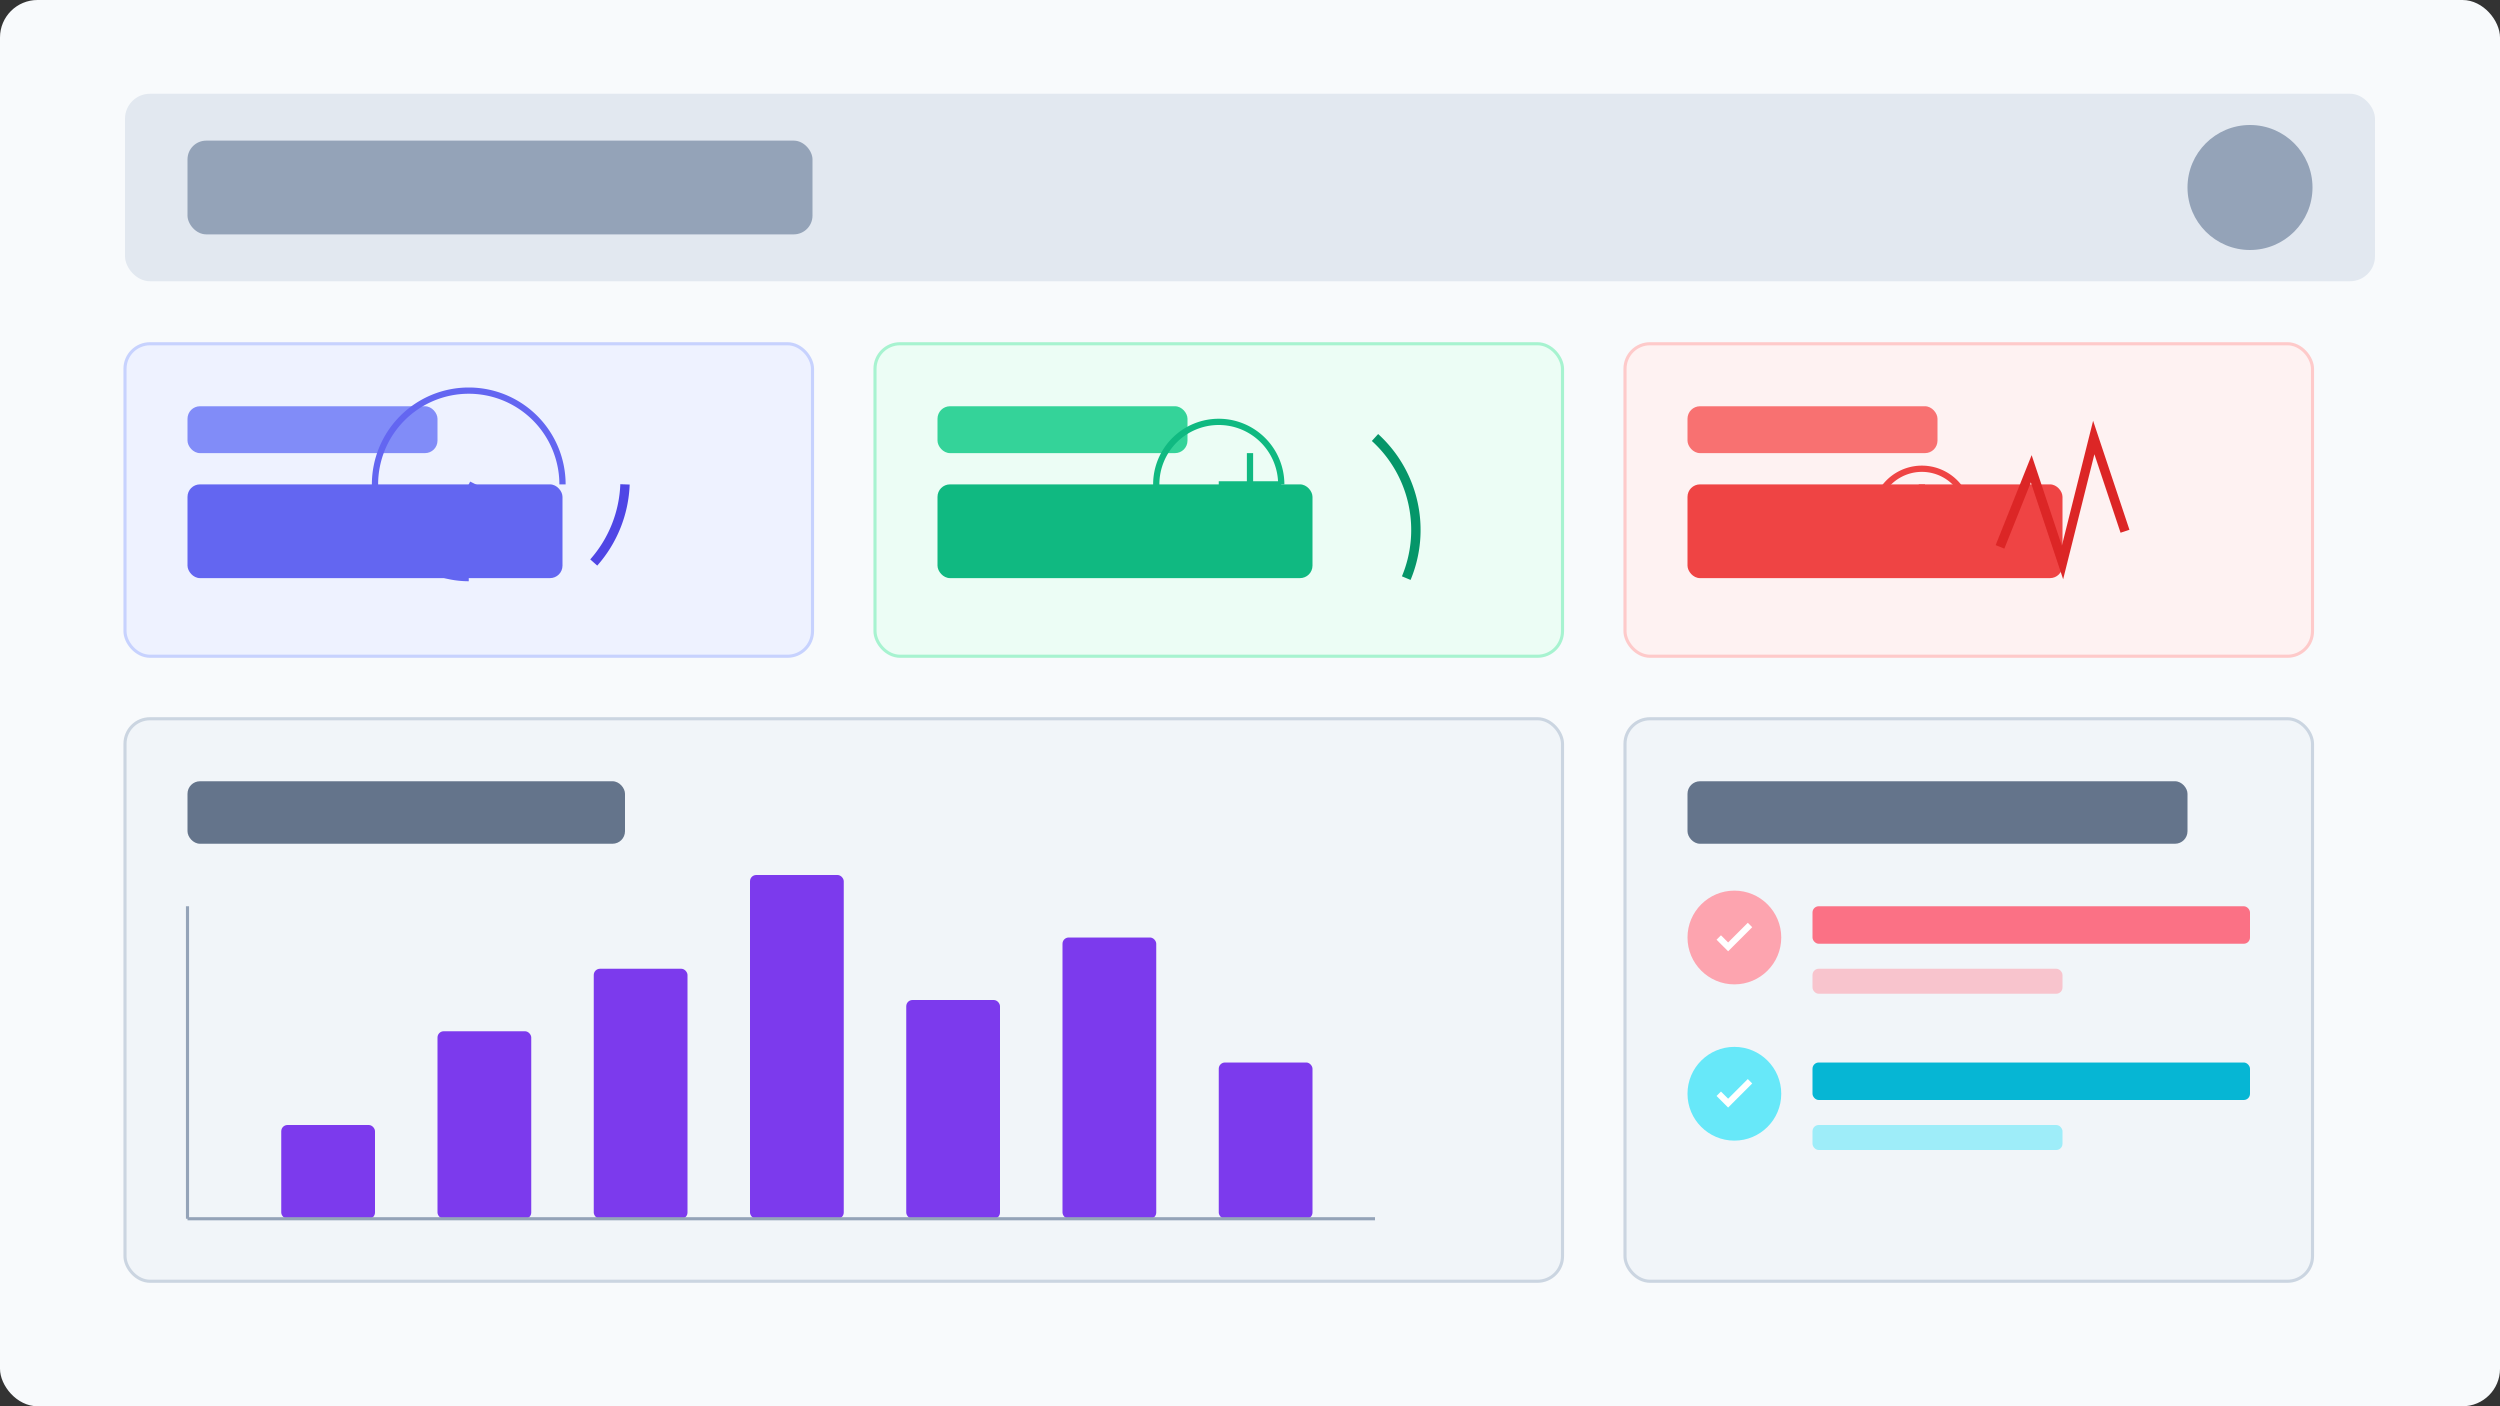 <svg width="800" height="450" viewBox="0 0 800 450" fill="none" xmlns="http://www.w3.org/2000/svg">
  <rect x="0" y="0" width="800" height="450" fill="#333333" stroke="none"/>
  <!-- Background -->
  <rect width="800" height="450" rx="12" fill="#F8FAFC" />
  
  <!-- Dashboard header -->
  <rect x="40" y="30" width="720" height="60" rx="8" fill="#E2E8F0" />
  <rect x="60" y="45" width="200" height="30" rx="6" fill="#94A3B8" />
  <circle cx="720" cy="60" r="20" fill="#94A3B8" />
  
  <!-- Health metrics cards -->
  <rect x="40" y="110" width="220" height="100" rx="8" fill="#EEF2FF" stroke="#C7D2FE" stroke-width="1" />
  <rect x="60" y="130" width="80" height="15" rx="4" fill="#818CF8" />
  <rect x="60" y="155" width="120" height="30" rx="4" fill="#6366F1" />
  <path d="M200 155 A40 40 0 0 1 190 180" stroke="#4F46E5" stroke-width="3" />
  
  <rect x="280" y="110" width="220" height="100" rx="8" fill="#ECFDF5" stroke="#A7F3D0" stroke-width="1" />
  <rect x="300" y="130" width="80" height="15" rx="4" fill="#34D399" />
  <rect x="300" y="155" width="120" height="30" rx="4" fill="#10B981" />
  <path d="M440 140 A40 40 0 0 1 450 185" stroke="#059669" stroke-width="3" />
  
  <rect x="520" y="110" width="220" height="100" rx="8" fill="#FEF2F2" stroke="#FECACA" stroke-width="1" />
  <rect x="540" y="130" width="80" height="15" rx="4" fill="#F87171" />
  <rect x="540" y="155" width="120" height="30" rx="4" fill="#EF4444" />
  <path d="M680 170 L670 140 L660 180 L650 150 L640 175" stroke="#DC2626" stroke-width="3" />
  
  <!-- Health chart -->
  <rect x="40" y="230" width="460" height="180" rx="8" fill="#F1F5F9" stroke="#CBD5E1" stroke-width="1" />
  <rect x="60" y="250" width="140" height="20" rx="4" fill="#64748B" />
  
  <!-- Chart bars -->
  <rect x="90" y="360" width="30" height="30" rx="2" fill="#7C3AED" />
  <rect x="140" y="330" width="30" height="60" rx="2" fill="#7C3AED" />
  <rect x="190" y="310" width="30" height="80" rx="2" fill="#7C3AED" />
  <rect x="240" y="280" width="30" height="110" rx="2" fill="#7C3AED" />
  <rect x="290" y="320" width="30" height="70" rx="2" fill="#7C3AED" />
  <rect x="340" y="300" width="30" height="90" rx="2" fill="#7C3AED" />
  <rect x="390" y="340" width="30" height="50" rx="2" fill="#7C3AED" />
  
  <!-- X-axis -->
  <line x1="60" y1="390" x2="440" y2="390" stroke="#94A3B8" stroke-width="1" />
  
  <!-- Y-axis -->
  <line x1="60" y1="290" x2="60" y2="390" stroke="#94A3B8" stroke-width="1" />
  
  <!-- Appointments section -->
  <rect x="520" y="230" width="220" height="180" rx="8" fill="#F1F5F9" stroke="#CBD5E1" stroke-width="1" />
  <rect x="540" y="250" width="160" height="20" rx="4" fill="#64748B" />
  
  <!-- Appointment 1 -->
  <circle cx="555" cy="300" r="15" fill="#FDA4AF" />
  <path d="M550 300 L553 303 L560 296" stroke="white" stroke-width="2" />
  <rect x="580" y="290" width="140" height="12" rx="2" fill="#FB7185" />
  <rect x="580" y="310" width="80" height="8" rx="2" fill="#FDA4AF" opacity="0.6" />
  
  <!-- Appointment 2 -->
  <circle cx="555" cy="350" r="15" fill="#67E8F9" />
  <path d="M550 350 L553 353 L560 346" stroke="white" stroke-width="2" />
  <rect x="580" y="340" width="140" height="12" rx="2" fill="#06B6D4" />
  <rect x="580" y="360" width="80" height="8" rx="2" fill="#67E8F9" opacity="0.6" />
  
  <!-- Medical Icons -->
  <path d="M150 185 A30 30 0 1 1 180 155" stroke="#6366F1" stroke-width="2" fill="none" />
  <path d="M150 175 L170 165 L150 155" stroke="#6366F1" stroke-width="2" fill="none" />
  
  <path d="M390 175 A20 20 0 1 1 410 155" stroke="#10B981" stroke-width="2" fill="none" />
  <path d="M400 145 L400 165 M390 155 L410 155" stroke="#10B981" stroke-width="2" />
  
  <path d="M600 165 A15 15 0 1 1 630 165 A15 15 0 1 1 600 165" stroke="#EF4444" stroke-width="2" fill="none" />
  <path d="M615 155 L615 175 M605 165 L625 165" stroke="#EF4444" stroke-width="2" />
</svg>